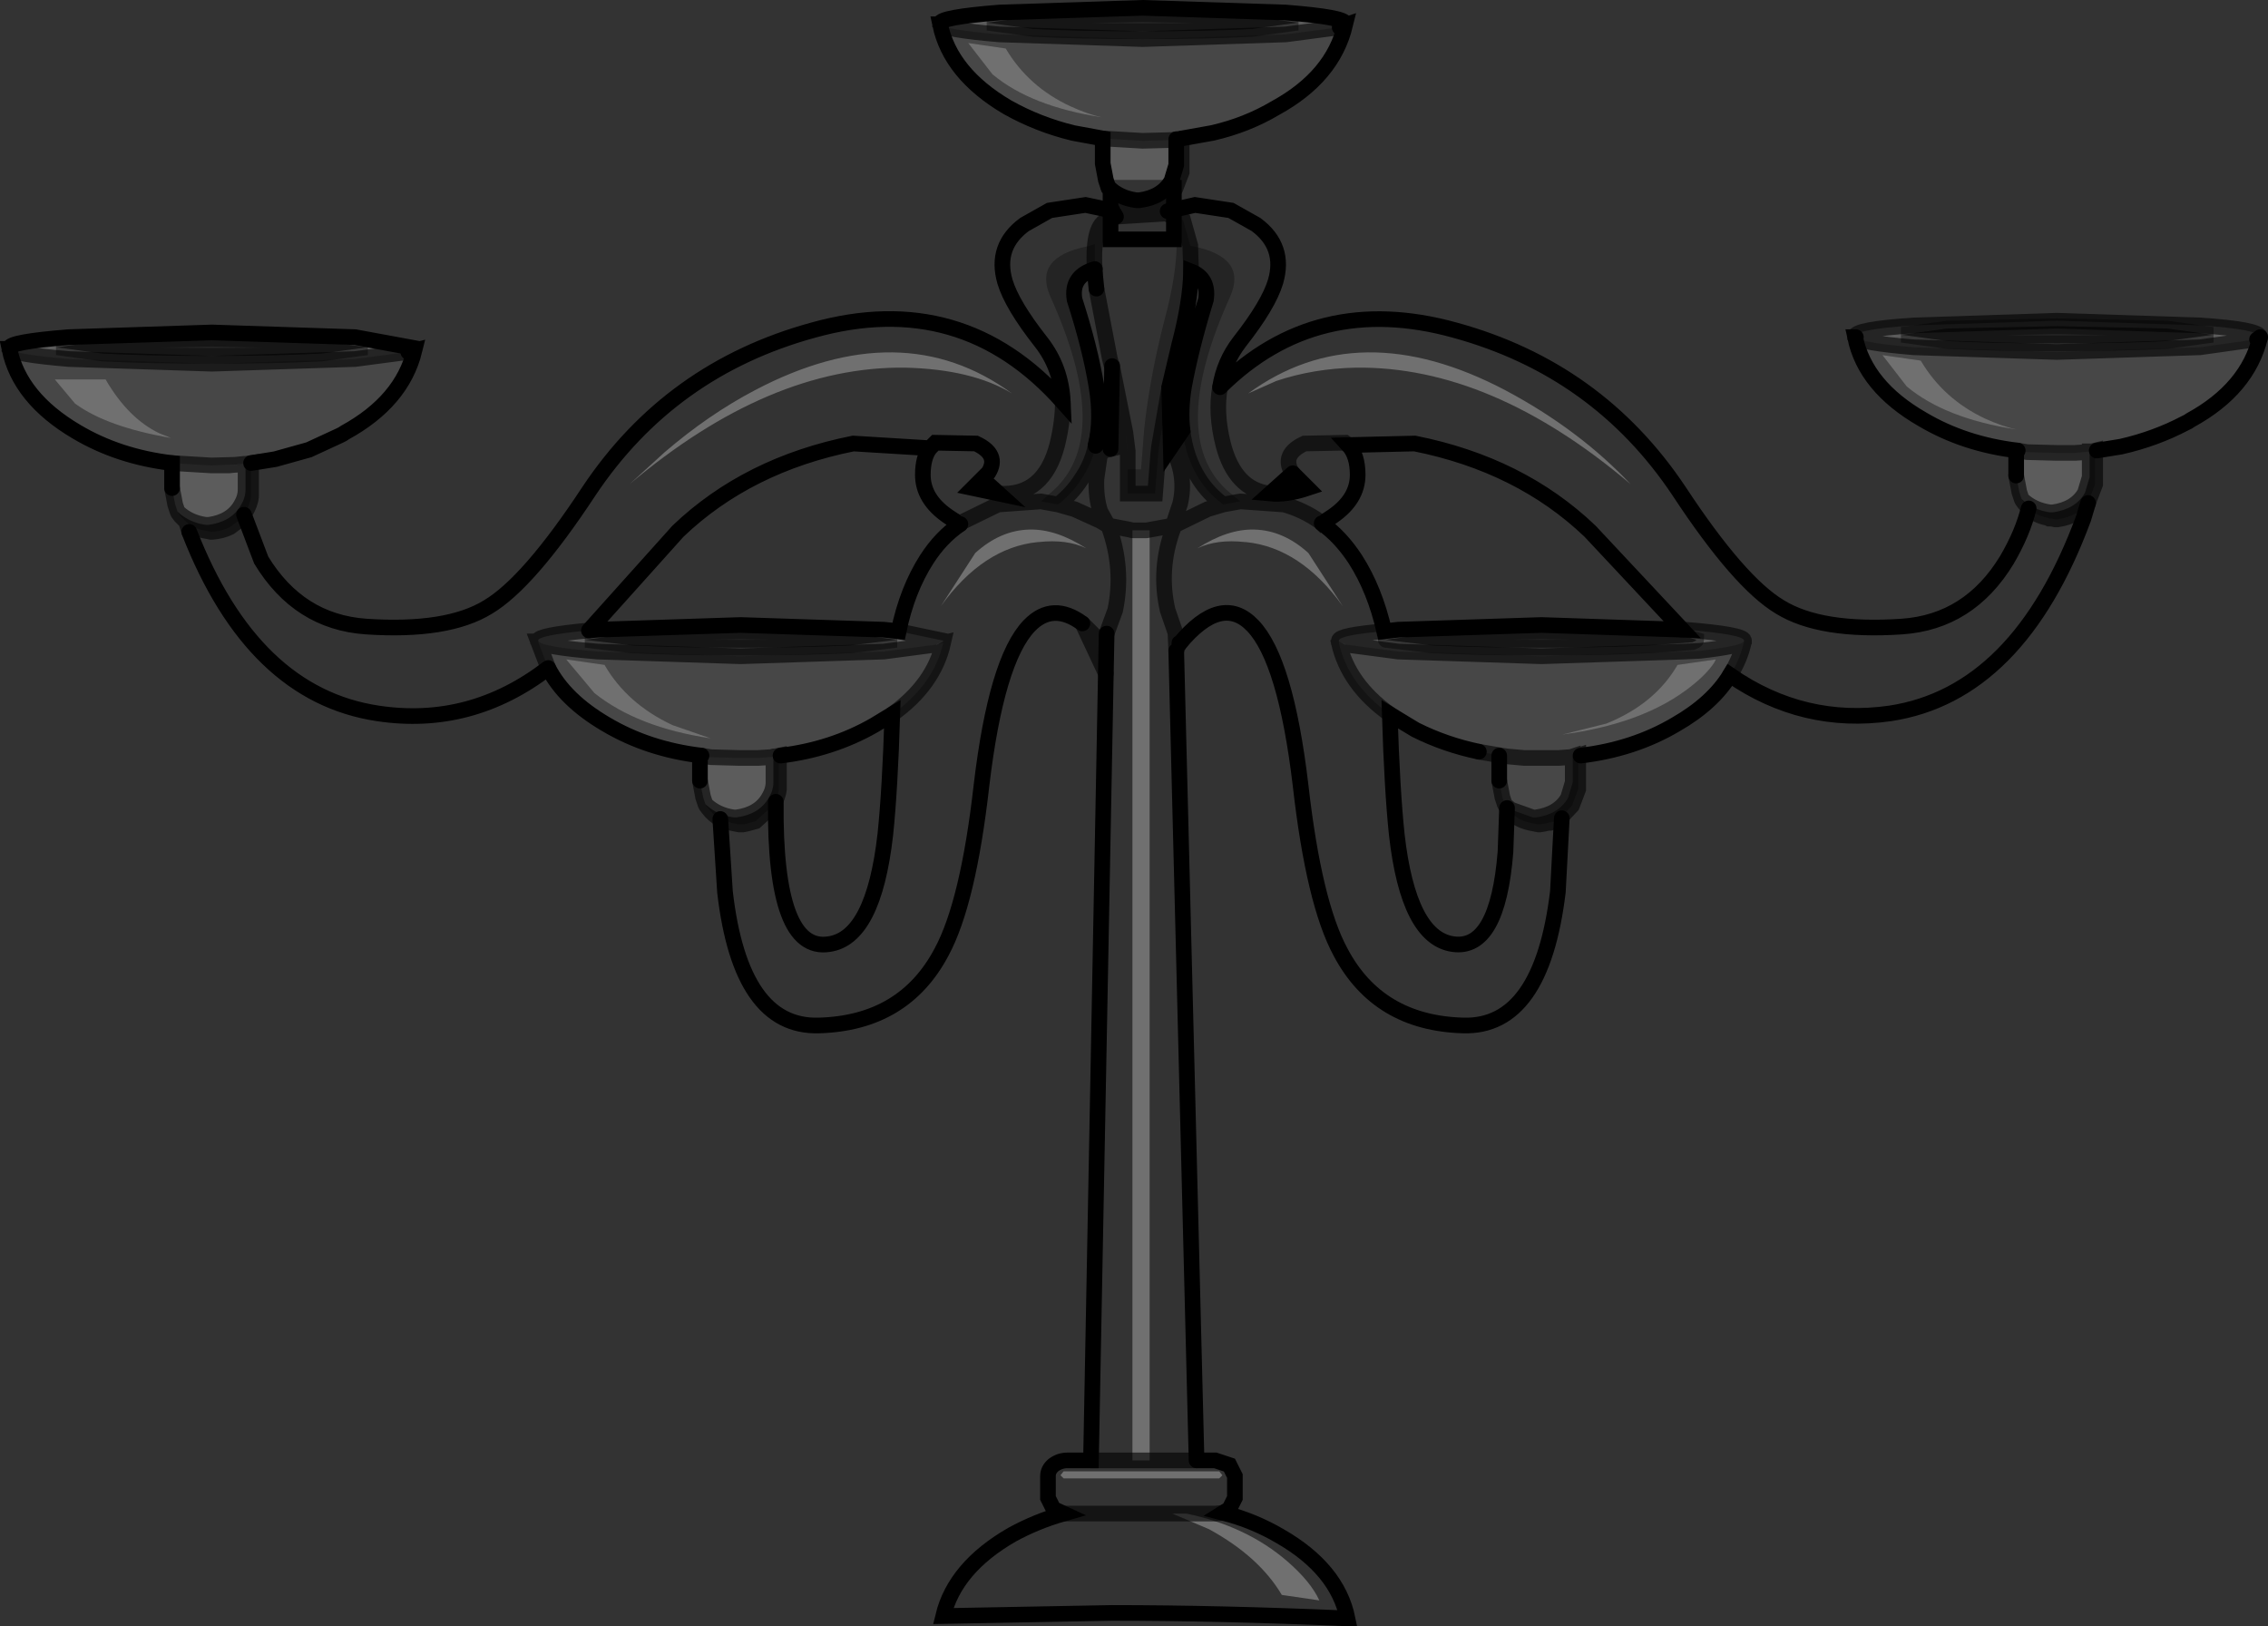 <?xml version="1.0" encoding="UTF-8" standalone="no"?>
<svg xmlns:xlink="http://www.w3.org/1999/xlink" height="103.95px" width="145.0px" xmlns="http://www.w3.org/2000/svg">
  <rect width="100%" height="100%" fill="#333333" stroke="none"/>
  <g transform="matrix(1.0, 0.0, 0.0, 1.0, 72.5, 52.0)">
    <path d="M2.55 -36.7 L-1.5 -36.7 -1.5 -40.0 2.55 -40.0 2.55 -36.7" fill="#ffffff" fill-opacity="0.0" fill-rule="evenodd" stroke="none"/>
    <path d="M2.55 -36.7 L-1.5 -36.7 -1.5 -40.0 2.55 -40.0 2.55 -36.7 Z" fill="none" stroke="#000000" stroke-linecap="round" stroke-linejoin="miter-clip" stroke-miterlimit="4.0" stroke-width="1.0"/>
    <path d="M-12.35 -50.45 L-12.4 -50.5 Q-12.4 -50.9 -8.6 -51.2 L0.55 -51.5 9.7 -51.2 Q13.5 -50.9 13.5 -50.5 L13.5 -50.45 13.35 -50.35 13.05 -50.25 13.1 -50.25 9.7 -49.8 0.55 -49.5 -8.6 -49.8 Q-12.15 -50.1 -12.35 -50.45 M-1.65 -40.05 L-1.8 -40.5 -2.0 -41.55 -2.0 -43.15 0.55 -43.0 2.45 -43.05 2.7 -43.1 2.7 -41.45 2.4 -40.45 Q1.8 -39.4 0.35 -39.2 L0.15 -39.2 Q-0.95 -39.35 -1.65 -40.05 M0.55 -50.0 Q4.65 -50.0 7.55 -50.15 L10.45 -50.55 7.55 -50.95 0.55 -51.1 -6.45 -50.95 -9.35 -50.55 -6.45 -50.15 Q-3.55 -50.0 0.55 -50.0 M16.0 -11.65 L16.9 -11.75 26.05 -12.05 35.05 -11.75 35.2 -11.75 Q39.0 -11.45 39.0 -11.05 L39.0 -11.0 Q38.8 -10.7 36.2 -10.4 L35.2 -10.35 26.05 -10.05 16.9 -10.35 13.5 -10.8 13.55 -10.8 13.2 -10.95 13.15 -10.95 13.1 -11.0 13.1 -11.05 Q13.1 -11.4 16.0 -11.65 M16.1 -11.1 L19.0 -10.75 Q22.0 -10.6 26.05 -10.6 30.05 -10.6 33.05 -10.75 L35.7 -10.95 Q35.95 -11.05 35.95 -11.1 L35.45 -11.25 33.05 -11.5 26.05 -11.65 19.0 -11.5 16.1 -11.1 M23.85 -0.45 L23.85 -0.65 23.9 -0.55 24.1 -0.25 23.85 -0.45 M66.05 -30.2 L68.95 -30.6 66.05 -31.0 59.0 -31.15 52.0 -31.0 49.1 -30.6 52.0 -30.2 Q54.9 -30.05 59.0 -30.05 63.1 -30.05 66.05 -30.2 M72.0 -30.45 L71.95 -30.4 71.8 -30.3 71.7 -30.3 68.15 -29.8 59.0 -29.5 49.85 -29.8 Q46.35 -30.1 46.15 -30.45 L46.1 -30.5 Q46.1 -30.95 49.85 -31.2 L59.0 -31.5 68.15 -31.2 Q71.95 -30.95 72.0 -30.45 M57.1 -23.1 L59.0 -23.05 60.15 -23.05 61.2 -23.15 61.1 -23.15 61.1 -21.5 60.8 -20.5 Q60.2 -19.45 58.75 -19.25 L58.55 -19.25 Q57.5 -19.4 56.8 -20.05 L56.75 -20.1 56.6 -20.55 56.4 -21.6 56.4 -23.2 57.1 -23.1 M60.95 -23.1 L60.85 -23.1 60.15 -23.05 60.95 -23.1 61.1 -23.15 60.95 -23.1 60.15 -23.05 60.85 -23.1 60.95 -23.1 M-58.95 -29.25 Q-54.85 -29.25 -51.95 -29.4 L-49.05 -29.8 -51.95 -30.2 -58.95 -30.35 -65.95 -30.2 -68.85 -29.8 -65.95 -29.4 Q-63.05 -29.25 -58.95 -29.25 M-46.4 -29.5 L-49.8 -29.05 -58.95 -28.75 -68.1 -29.05 Q-71.65 -29.35 -71.85 -29.7 L-71.9 -29.75 Q-71.9 -30.15 -68.1 -30.45 L-58.95 -30.75 -49.8 -30.45 -46.0 -29.75 -46.0 -29.7 Q-46.05 -29.6 -46.45 -29.5 L-46.4 -29.5 M-61.5 -22.4 L-59.0 -22.25 -58.95 -22.25 -57.05 -22.3 -56.9 -22.35 -56.8 -22.35 -56.8 -20.7 Q-56.8 -20.2 -57.1 -19.7 -57.7 -18.65 -59.15 -18.45 L-59.35 -18.45 Q-60.4 -18.6 -61.1 -19.25 L-61.15 -19.3 -61.3 -19.75 -61.5 -20.8 -61.5 -22.4 M-32.15 -11.5 L-35.05 -11.1 -32.15 -10.75 Q-29.15 -10.6 -25.15 -10.6 -21.1 -10.6 -18.1 -10.75 L-15.2 -11.1 -18.1 -11.5 -25.15 -11.65 -32.15 -11.5 M-34.85 -11.7 L-34.3 -11.75 -25.15 -12.05 -16.0 -11.75 -15.05 -11.65 -12.2 -11.05 -12.2 -11.0 -12.65 -10.8 -12.6 -10.8 -16.0 -10.35 -25.15 -10.05 -34.3 -10.35 Q-37.85 -10.65 -38.05 -11.0 L-38.1 -11.05 Q-38.1 -11.4 -34.85 -11.7 M-27.05 -3.6 L-25.2 -3.55 -25.15 -3.55 -24.8 -3.55 -24.05 -3.55 -23.3 -3.6 -23.2 -3.6 -23.05 -3.65 -23.05 -2.0 Q-23.05 -1.5 -23.35 -1.0 -23.95 0.05 -25.4 0.25 L-25.6 0.25 Q-26.65 0.1 -27.35 -0.55 L-27.4 -0.6 -27.55 -1.05 -27.75 -2.1 -27.75 -3.7 -27.05 -3.6" fill="#ffffff" fill-opacity="0.2" fill-rule="evenodd" stroke="none"/>
    <path d="M3.05 -43.15 L3.05 -41.0 2.65 -39.95 Q2.0 -38.9 0.55 -38.75 L0.5 -38.75 0.0 -38.85 Q-0.65 -39.0 -1.45 -39.8 L-1.6 -40.0 -1.45 -39.8 -1.55 -39.9 -1.6 -39.95 -1.6 -40.0 -1.65 -40.05 Q-0.95 -39.35 0.15 -39.2 L0.35 -39.2 Q1.8 -39.4 2.4 -40.45 L2.7 -41.45 2.7 -43.1 3.05 -43.15 M0.55 -50.0 Q-3.55 -50.0 -6.45 -50.15 L-9.35 -50.55 -6.45 -50.95 0.55 -51.1 7.55 -50.95 10.45 -50.55 7.55 -50.15 Q4.65 -50.0 0.55 -50.0 M3.15 -37.9 L3.6 -36.3 3.8 -36.25 Q7.25 -35.55 6.15 -33.05 2.15 -24.2 5.9 -20.7 L6.8 -19.95 5.7 -19.75 Q4.75 -20.45 4.15 -21.4 3.3 -22.75 3.1 -24.5 2.95 -25.8 3.2 -27.3 3.65 -29.75 4.6 -32.85 4.8 -34.2 3.65 -34.65 3.6 -32.65 2.9 -30.0 L2.25 -27.25 2.25 -27.2 1.6 -23.45 1.55 -23.0 1.35 -20.45 -0.4 -20.45 -0.4 -22.0 0.45 -22.0 0.65 -24.55 Q1.0 -27.85 1.95 -31.55 3.05 -35.6 2.6 -38.15 L3.15 -37.9 M3.6 -36.3 L3.6 -36.15 3.65 -34.65 3.6 -36.15 3.6 -36.3 M27.2 0.35 L27.15 0.4 27.1 0.45 26.9 0.5 26.7 0.55 26.6 0.6 27.1 0.45 26.25 0.65 25.95 0.7 25.85 0.7 25.35 0.6 Q24.4 0.4 23.9 -0.3 L23.85 -0.35 23.75 -0.5 23.7 -0.6 23.75 -0.55 23.85 -0.45 24.1 -0.25 25.5 0.25 25.7 0.25 Q27.15 0.05 27.75 -1.0 L28.05 -2.0 28.05 -3.65 28.25 -3.65 28.4 -3.7 28.4 -3.65 28.4 -1.55 28.0 -0.5 27.2 0.35 M16.1 -11.1 L19.0 -11.5 26.05 -11.65 33.05 -11.5 35.45 -11.25 35.95 -11.1 Q35.95 -11.05 35.7 -10.95 L33.05 -10.75 Q30.05 -10.6 26.05 -10.6 22.0 -10.6 19.0 -10.75 L16.1 -11.1 M61.45 -23.15 L61.45 -21.05 61.05 -20.0 61.0 -19.85 Q60.35 -19.0 59.05 -18.8 L58.9 -18.8 58.65 -18.85 58.5 -18.85 58.4 -18.9 Q57.65 -19.05 57.2 -19.5 L56.95 -19.8 56.8 -20.0 56.75 -20.1 56.8 -20.05 Q57.5 -19.4 58.55 -19.25 L58.75 -19.25 Q60.2 -19.45 60.8 -20.5 L61.1 -21.5 61.1 -23.15 61.2 -23.15 61.25 -23.15 61.45 -23.2 61.45 -23.15 M66.05 -30.2 Q63.1 -30.05 59.0 -30.05 54.9 -30.05 52.0 -30.2 L49.1 -30.6 52.0 -31.0 59.0 -31.15 66.05 -31.0 68.95 -30.6 66.05 -30.2 M-58.95 -29.25 Q-63.05 -29.25 -65.95 -29.4 L-68.85 -29.8 -65.95 -30.2 -58.95 -30.35 -51.95 -30.2 -49.05 -29.8 -51.95 -29.4 Q-54.85 -29.25 -58.95 -29.25 M-61.15 -19.3 L-61.1 -19.25 Q-60.4 -18.6 -59.35 -18.45 L-59.15 -18.45 Q-57.7 -18.65 -57.1 -19.7 -56.8 -20.2 -56.8 -20.7 L-56.8 -22.35 -56.45 -22.4 -56.45 -20.25 Q-56.5 -19.75 -56.85 -19.2 L-56.9 -19.1 -57.2 -18.75 -57.8 -18.3 Q-58.3 -18.05 -58.95 -18.0 L-59.0 -18.0 -59.5 -18.1 Q-60.2 -18.25 -60.6 -18.65 L-60.95 -19.0 -61.1 -19.2 -61.15 -19.3 M-2.5 -34.8 Q-4.05 -34.35 -3.8 -32.85 -2.8 -29.75 -2.4 -27.3 -2.05 -25.2 -2.45 -23.55 L-2.45 -23.5 Q-2.7 -22.35 -3.35 -21.4 -3.95 -20.45 -4.85 -19.75 L-5.95 -19.95 -5.1 -20.7 Q-1.35 -24.2 -5.35 -33.05 -6.45 -35.55 -3.0 -36.25 L-2.5 -36.4 -2.5 -34.8 M-32.15 -11.5 L-25.15 -11.65 -18.1 -11.5 -15.2 -11.1 -18.1 -10.75 Q-21.1 -10.6 -25.15 -10.6 -29.15 -10.6 -32.15 -10.75 L-35.05 -11.1 -32.15 -11.5 M-23.05 -3.65 L-22.95 -3.65 -22.7 -3.7 -22.7 -3.65 -22.7 -1.55 Q-22.75 -1.05 -23.1 -0.5 L-24.2 0.5 -24.75 0.65 -25.0 0.7 -25.1 0.7 -25.25 0.7 -25.75 0.6 -26.45 0.35 Q-26.9 0.1 -27.2 -0.3 L-27.35 -0.5 -27.4 -0.6 -27.35 -0.55 Q-26.65 0.1 -25.6 0.25 L-25.4 0.25 Q-23.95 0.05 -23.35 -1.0 -23.05 -1.5 -23.05 -2.0 L-23.05 -3.65" fill="#000000" fill-opacity="0.298" fill-rule="evenodd" stroke="none"/>
    <path d="M13.35 -50.35 L13.5 -50.4 Q12.7 -47.1 9.05 -45.1 7.2 -44.0 5.0 -43.5 L3.05 -43.15 2.7 -43.1 2.45 -43.05 0.55 -43.0 -2.0 -43.15 -3.9 -43.5 Q-6.15 -44.05 -8.1 -45.15 -11.75 -47.3 -12.4 -50.45 L-12.35 -50.45 Q-12.15 -50.1 -8.6 -49.8 L0.55 -49.5 9.7 -49.8 13.1 -50.25 13.15 -50.25 13.35 -50.35 M16.35 -6.35 Q13.7 -8.25 13.1 -10.9 L13.15 -10.95 13.2 -10.95 13.5 -10.8 16.9 -10.35 26.05 -10.05 35.2 -10.35 36.2 -10.4 Q38.8 -10.7 39.0 -11.0 38.75 -9.85 38.1 -8.85 37.0 -7.05 34.65 -5.7 31.95 -4.1 28.55 -3.7 L28.4 -3.65 28.4 -3.7 28.25 -3.65 28.05 -3.65 28.05 -2.0 27.75 -1.0 Q27.15 0.05 25.7 0.25 L25.5 0.25 24.1 -0.25 23.9 -0.55 23.85 -0.65 23.85 -0.45 23.75 -0.55 23.7 -0.6 23.55 -1.05 23.35 -2.1 23.35 -3.7 23.85 -3.65 23.5 -3.7 22.05 -3.95 Q19.9 -4.4 18.0 -5.35 L17.5 -5.65 16.35 -6.35 M24.95 -3.55 L23.85 -3.65 24.95 -3.55 25.9 -3.55 26.5 -3.55 27.15 -3.55 27.9 -3.6 27.8 -3.6 27.15 -3.55 27.8 -3.6 27.9 -3.6 27.15 -3.55 26.5 -3.55 25.9 -3.55 24.95 -3.55 M27.9 -3.6 L28.05 -3.65 27.9 -3.6 M30.2 -5.75 L27.4 -5.05 Q32.3 -5.7 35.25 -7.85 36.55 -8.8 37.1 -9.65 L37.2 -9.85 34.75 -9.5 Q33.3 -7.0 30.2 -5.75 M72.0 -30.45 Q71.2 -27.15 67.55 -25.15 L67.4 -25.05 67.2 -24.95 Q65.3 -23.95 63.1 -23.45 L61.55 -23.2 61.2 -23.15 60.15 -23.05 59.0 -23.05 57.1 -23.1 56.5 -23.2 Q53.1 -23.6 50.4 -25.2 46.75 -27.3 46.1 -30.45 L46.15 -30.45 Q46.35 -30.1 49.85 -29.8 L59.0 -29.5 68.15 -29.8 71.7 -30.3 71.8 -30.3 71.95 -30.4 72.0 -30.45 M49.4 -27.3 Q51.85 -25.25 56.4 -24.55 55.5 -24.75 54.4 -25.25 51.75 -26.5 50.3 -28.95 L47.85 -29.3 49.4 -27.3 M-71.85 -29.7 Q-71.65 -29.35 -68.1 -29.05 L-58.95 -28.75 -49.8 -29.05 -46.4 -29.5 -46.0 -29.6 Q-46.8 -26.35 -50.45 -24.35 L-50.6 -24.25 -50.8 -24.15 -52.75 -23.25 -54.9 -22.65 -56.45 -22.4 -56.8 -22.35 -57.85 -22.25 -58.95 -22.25 -59.0 -22.25 -61.5 -22.4 Q-64.9 -22.8 -67.6 -24.4 -71.25 -26.55 -71.9 -29.7 L-71.85 -29.7 M-67.7 -26.2 Q-65.65 -24.7 -61.55 -24.0 L-62.3 -24.3 Q-64.3 -25.25 -65.75 -27.75 L-69.0 -27.75 -67.7 -26.2 M-4.05 -45.2 Q-6.75 -46.45 -8.2 -48.9 L-10.6 -49.25 -9.05 -47.25 Q-6.6 -45.2 -2.05 -44.5 -2.95 -44.7 -4.05 -45.2 M-38.05 -11.0 Q-37.85 -10.65 -34.3 -10.35 L-25.15 -10.05 -16.0 -10.35 -12.6 -10.8 -12.2 -10.9 Q-12.8 -8.25 -15.45 -6.35 L-16.6 -5.65 Q-19.3 -4.1 -22.6 -3.7 L-22.7 -3.65 -22.7 -3.7 -22.95 -3.65 -23.05 -3.65 -23.2 -3.6 -24.05 -3.55 -24.8 -3.55 -25.15 -3.55 -25.2 -3.55 -27.05 -3.6 -27.65 -3.7 Q-31.05 -4.1 -33.75 -5.7 -36.4 -7.25 -37.45 -9.3 L-38.1 -11.0 -38.05 -11.0 M-36.3 -9.85 L-34.5 -7.7 Q-31.75 -5.5 -27.05 -4.8 L-29.5 -5.65 Q-32.4 -7.0 -33.85 -9.5 L-36.3 -9.85" fill="#ffffff" fill-opacity="0.098" fill-rule="evenodd" stroke="none"/>
    <path d="M11.9 -18.65 L12.25 -18.7 12.0 -18.55 12.25 -18.7 12.35 -18.75 12.0 -18.55 11.9 -18.65 M-11.1 -18.5 L-11.55 -18.75 -11.45 -18.7 -10.95 -18.65 -11.1 -18.55 -11.1 -18.5 M-11.1 -18.55 L-11.45 -18.7 -11.1 -18.55" fill="#939598" fill-rule="evenodd" stroke="none"/>
    <path d="M2.05 -38.35 L2.15 -38.5 3.9 -38.9 6.2 -38.55 7.8 -37.65 Q9.7 -36.25 9.05 -34.0 8.6 -32.5 6.75 -30.15 5.75 -28.85 5.5 -27.25 5.2 -25.6 5.7 -23.6 6.45 -20.7 8.7 -20.45 6.45 -20.7 5.7 -23.6 5.2 -25.6 5.5 -27.25 11.65 -33.35 20.5 -30.9 29.65 -28.4 34.85 -20.6 38.7 -14.75 41.3 -13.2 43.9 -11.6 49.1 -11.95 53.4 -12.25 55.8 -16.2 56.8 -17.9 57.2 -19.5 57.65 -19.05 58.4 -18.9 L58.5 -18.85 58.65 -18.85 58.9 -18.8 59.05 -18.8 59.5 -18.85 60.7 -18.85 Q56.55 -7.65 48.35 -6.4 42.8 -5.6 38.1 -8.85 38.75 -9.85 39.0 -11.0 L39.0 -11.05 Q39.0 -11.45 35.2 -11.75 L35.05 -11.75 29.15 -18.05 Q24.7 -22.3 17.95 -23.65 L13.7 -23.55 Q14.3 -22.9 14.3 -21.65 14.3 -20.1 12.7 -19.0 L12.25 -18.7 11.9 -18.65 Q10.85 -19.4 9.6 -19.75 L6.8 -19.95 9.6 -19.75 Q10.85 -19.4 11.9 -18.65 L12.0 -18.55 Q13.2 -17.7 14.15 -16.25 15.4 -14.3 16.0 -11.65 13.1 -11.4 13.1 -11.05 L13.1 -11.0 13.15 -10.95 13.1 -10.9 Q13.7 -8.25 16.35 -6.35 16.5 -1.5 16.8 1.35 17.55 7.95 20.4 8.35 23.25 8.75 23.75 2.45 L23.85 -0.35 23.9 -0.3 Q24.4 0.4 25.35 0.6 L25.85 0.7 25.95 0.7 26.3 0.7 26.25 0.65 27.1 0.45 26.6 0.6 26.7 0.55 26.9 0.5 27.1 0.45 27.15 0.4 27.2 0.35 27.35 0.3 27.1 5.0 Q26.05 13.7 21.05 13.55 15.6 13.4 13.2 8.85 11.5 5.7 10.65 -1.8 9.7 -9.8 7.6 -12.0 5.6 -14.1 2.9 -10.85 L2.9 -10.9 2.7 -10.4 4.0 41.35 1.0 41.35 4.0 41.35 5.2 41.35 6.1 41.65 6.45 42.35 6.45 43.75 6.1 44.45 5.7 44.7 Q7.65 45.2 9.35 46.2 13.0 48.3 13.65 51.45 5.45 51.1 -1.4 51.1 L-12.2 51.3 Q-11.45 48.2 -7.8 46.1 -6.25 45.25 -4.5 44.75 L-5.15 44.45 -5.5 43.75 -5.5 42.35 Q-5.5 41.95 -5.15 41.65 -4.75 41.35 -4.25 41.35 L-2.75 41.35 -1.8 -8.95 -1.75 -11.5 -2.0 -10.85 -2.15 -11.0 -3.3 -12.15 -2.15 -11.0 -1.8 -8.95 -3.3 -12.15 Q-5.2 -13.55 -6.7 -12.0 -8.8 -9.8 -9.75 -1.8 -10.6 5.7 -12.3 8.85 -14.7 13.4 -20.15 13.55 -25.15 13.7 -26.15 5.0 L-26.45 0.35 -25.75 0.6 -25.25 0.7 -25.1 0.7 -25.0 0.7 -24.75 0.65 -24.2 0.5 Q-23.45 0.15 -23.0 -0.55 L-22.9 -0.75 Q-23.0 8.9 -19.5 8.35 -16.65 7.95 -15.9 1.35 -15.6 -1.5 -15.45 -6.35 -12.8 -8.25 -12.2 -10.9 L-12.6 -10.8 -12.2 -11.0 -12.2 -11.05 -15.05 -11.65 Q-14.5 -14.3 -13.25 -16.25 -12.35 -17.65 -11.1 -18.5 L-11.1 -18.55 -10.95 -18.65 -8.7 -19.75 -5.95 -19.95 -4.85 -19.75 Q-3.95 -20.45 -3.35 -21.4 -2.7 -22.35 -2.45 -23.5 L-2.15 -23.1 -2.05 -23.1 -1.75 -23.25 -1.5 -23.3 -1.4 -28.6 -1.35 -28.35 -0.55 -24.35 -1.35 -28.35 -1.4 -28.6 -1.4 -28.65 -1.6 -29.35 -2.4 -33.55 -2.5 -34.55 -2.5 -34.8 -2.5 -36.4 -3.0 -36.25 Q-6.45 -35.55 -5.35 -33.05 -1.35 -24.2 -5.1 -20.7 L-5.95 -19.95 -8.7 -19.75 -10.95 -18.65 -11.45 -18.7 -11.9 -19.0 Q-13.5 -20.1 -13.5 -21.65 -13.5 -22.75 -13.05 -23.35 L-17.95 -23.65 Q-24.7 -22.3 -29.15 -18.05 L-34.85 -11.7 Q-38.1 -11.4 -38.1 -11.05 L-38.05 -11.0 -38.1 -11.0 -37.45 -9.3 Q-42.4 -5.5 -48.35 -6.4 -56.35 -7.6 -60.4 -18.0 L-59.95 -18.0 -59.95 -17.6 -58.55 -17.6 -58.55 -18.05 -57.8 -18.3 -57.2 -18.75 -56.9 -19.1 -55.8 -16.2 Q-53.4 -12.25 -49.1 -11.95 -43.9 -11.6 -41.3 -13.2 -38.7 -14.75 -34.85 -20.6 -29.65 -28.4 -20.5 -30.9 -11.0 -33.55 -4.55 -26.3 -4.65 -28.5 -5.95 -30.15 -7.8 -32.5 -8.25 -34.0 -8.9 -36.25 -7.0 -37.65 L-5.4 -38.55 -3.1 -38.9 -1.45 -38.55 -1.35 -38.5 -1.15 -38.15 2.05 -38.35 2.15 -38.3 3.15 -37.9 2.15 -38.3 2.05 -38.35 M3.6 -36.3 L3.15 -37.9 2.6 -38.15 Q3.05 -35.6 1.95 -31.55 1.0 -27.85 0.65 -24.55 L0.45 -22.0 -0.4 -22.0 -0.4 -20.45 1.35 -20.45 1.55 -23.0 1.6 -23.45 2.25 -27.2 2.35 -23.4 3.1 -24.5 Q3.3 -22.75 4.15 -21.4 4.75 -20.45 5.7 -19.75 L6.8 -19.95 5.9 -20.7 Q2.15 -24.2 6.15 -33.05 7.25 -35.55 3.8 -36.25 L3.6 -36.3 M10.15 -21.75 L10.1 -21.8 Q9.4 -22.95 10.9 -23.65 L13.5 -23.7 13.7 -23.55 13.5 -23.7 10.9 -23.65 Q9.4 -22.95 10.1 -21.8 L10.15 -21.75 8.7 -20.45 Q9.75 -20.35 11.1 -20.8 L10.15 -21.75 M9.1 -27.65 Q11.5 -28.45 14.2 -28.5 22.85 -28.6 31.75 -21.05 28.45 -24.55 23.75 -27.05 14.35 -32.0 7.3 -26.85 L9.1 -27.65 M11.15 -16.65 Q9.55 -18.1 7.7 -18.15 6.0 -18.2 4.05 -16.95 5.3 -17.55 7.1 -17.35 L7.15 -17.35 Q10.65 -17.0 13.35 -13.25 L11.15 -16.65 M1.6 -23.45 L2.55 -23.15 Q3.35 -21.5 2.95 -19.8 L2.5 -18.45 2.45 -18.4 0.8 -18.1 2.45 -18.4 2.5 -18.45 2.95 -19.8 Q3.35 -21.5 2.55 -23.15 L1.6 -23.45 M1.0 41.35 L1.0 -18.1 0.8 -18.1 -0.05 -18.1 -0.1 -18.1 -0.1 41.35 1.0 41.35 M5.7 -19.75 L4.7 -19.45 2.55 -18.4 2.5 -18.2 Q1.55 -15.6 2.15 -13.0 L2.65 -11.55 2.7 -10.4 2.65 -11.55 2.15 -13.0 Q1.55 -15.6 2.5 -18.2 L2.5 -18.45 2.5 -18.2 2.55 -18.4 4.7 -19.45 5.7 -19.75 M2.9 -10.9 L2.65 -11.55 2.9 -10.9 M-1.15 -38.15 L-1.35 -38.1 -1.8 -37.9 Q-2.7 -37.45 -2.5 -34.55 -2.7 -37.45 -1.8 -37.9 L-1.35 -38.1 -1.15 -38.15 M-0.4 -23.15 L-0.55 -24.35 -0.45 -23.55 -1.5 -23.3 -0.45 -23.55 -0.4 -23.15 -0.4 -22.0 -0.4 -23.15 M-14.65 -28.5 Q-10.35 -28.4 -7.8 -26.85 -14.85 -32.0 -24.25 -27.05 -27.2 -25.5 -30.0 -23.1 L-32.25 -21.05 Q-23.3 -28.6 -14.65 -28.5 M-1.6 -18.3 Q-0.65 -15.65 -1.2 -13.0 L-1.75 -11.5 -1.2 -13.0 Q-0.65 -15.65 -1.6 -18.3 L-1.6 -18.4 -0.3 -18.15 -0.1 -18.1 -0.3 -18.15 -1.6 -18.4 -1.65 -18.4 -1.6 -18.3 M-2.15 -18.7 L-1.65 -18.4 -2.15 -19.3 -2.15 -18.7 -3.8 -19.45 -4.85 -19.75 -3.8 -19.45 -2.15 -18.7 M-2.15 -19.3 Q-2.45 -20.2 -2.4 -21.4 L-2.15 -23.1 -2.4 -21.4 Q-2.45 -20.2 -2.15 -19.3 M-13.05 -23.35 L-12.7 -23.7 -10.1 -23.65 Q-8.6 -22.95 -9.3 -21.8 L-9.7 -21.4 -9.3 -21.8 Q-8.6 -22.95 -10.1 -23.65 L-12.7 -23.7 -13.05 -23.35 M-9.7 -21.4 L-10.3 -20.8 -8.65 -20.45 -9.7 -21.4 M-6.15 -17.35 L-6.1 -17.35 Q-4.3 -17.55 -3.05 -16.95 -5.0 -18.2 -6.7 -18.15 -8.55 -18.1 -10.15 -16.65 L-12.35 -13.25 Q-9.65 -17.0 -6.15 -17.35 M-8.65 -20.45 Q-5.75 -20.25 -4.9 -23.6 -4.55 -25.05 -4.55 -26.3 -4.55 -25.05 -4.9 -23.6 -5.75 -20.25 -8.65 -20.45 M-0.1 41.35 L-2.75 41.35 -0.1 41.35 M-4.5 42.05 L-4.7 42.3 -4.5 42.5 5.45 42.5 5.65 42.3 5.45 42.05 -4.5 42.05 M-4.5 44.75 L-4.25 44.75 2.45 44.75 -4.25 44.75 -4.5 44.75 M3.35 44.75 L2.45 44.75 4.8 45.75 Q8.0 47.5 9.45 49.95 L11.85 50.3 Q11.3 49.1 9.8 47.8 7.2 45.55 3.35 44.75 L5.2 44.75 5.7 44.7 5.2 44.75 3.35 44.75" fill="#ffffff" fill-opacity="0.0" fill-rule="evenodd" stroke="none"/>
    <path d="M9.1 -27.65 L7.3 -26.85 Q14.35 -32.0 23.75 -27.05 28.45 -24.55 31.75 -21.05 22.85 -28.6 14.2 -28.5 11.5 -28.45 9.1 -27.65 M11.15 -16.65 L13.35 -13.25 Q10.65 -17.0 7.15 -17.35 L7.1 -17.35 Q5.3 -17.55 4.05 -16.95 6.0 -18.2 7.7 -18.15 9.55 -18.1 11.15 -16.65 M0.8 -18.1 L1.0 -18.1 1.0 41.35 -0.1 41.35 -0.1 -18.1 -0.05 -18.1 0.8 -18.1 M30.2 -5.75 Q33.3 -7.0 34.75 -9.5 L37.2 -9.85 37.1 -9.65 Q36.55 -8.8 35.25 -7.85 32.3 -5.7 27.4 -5.05 L30.2 -5.75 M49.4 -27.3 L47.85 -29.3 50.3 -28.95 Q51.75 -26.5 54.4 -25.25 55.5 -24.75 56.4 -24.55 51.85 -25.25 49.4 -27.3 M-67.7 -26.2 L-69.0 -27.75 -65.75 -27.75 Q-64.3 -25.25 -62.3 -24.3 L-61.55 -24.0 Q-65.65 -24.7 -67.7 -26.2 M-4.05 -45.2 Q-2.95 -44.7 -2.05 -44.5 -6.6 -45.2 -9.05 -47.25 L-10.6 -49.25 -8.2 -48.9 Q-6.75 -46.45 -4.05 -45.2 M-14.65 -28.5 Q-23.3 -28.6 -32.25 -21.05 L-30.0 -23.1 Q-27.2 -25.5 -24.25 -27.05 -14.85 -32.0 -7.8 -26.85 -10.35 -28.4 -14.65 -28.5 M-36.3 -9.85 L-33.85 -9.5 Q-32.4 -7.0 -29.5 -5.65 L-27.05 -4.8 Q-31.75 -5.5 -34.5 -7.7 L-36.3 -9.85 M-6.15 -17.35 Q-9.65 -17.0 -12.35 -13.25 L-10.15 -16.65 Q-8.55 -18.1 -6.7 -18.15 -5.0 -18.2 -3.05 -16.95 -4.3 -17.55 -6.1 -17.35 L-6.15 -17.35 M-4.5 42.05 L5.45 42.05 5.65 42.3 5.45 42.5 -4.5 42.5 -4.7 42.3 -4.5 42.05 M2.45 44.75 L3.35 44.75 Q7.2 45.55 9.8 47.8 11.3 49.1 11.85 50.3 L9.45 49.95 Q8.0 47.5 4.8 45.75 L2.45 44.75" fill="#ffffff" fill-opacity="0.298" fill-rule="evenodd" stroke="none"/>
    <path d="M13.55 -10.8 L13.5 -10.8 13.2 -10.95 13.55 -10.8 M-56.45 -22.4 L-54.9 -22.65 -56.45 -22.4 M-0.55 -24.35 L-0.4 -23.15 -0.45 -23.55 -0.55 -24.35 M-12.6 -10.8 L-12.65 -10.8 -12.2 -11.0 -12.6 -10.8" fill="#b2b3b6" fill-rule="evenodd" stroke="none"/>
    <path d="M23.85 -3.65 L24.95 -3.55 23.85 -3.65 M-57.85 -22.25 L-56.8 -22.35 -56.9 -22.35 -57.85 -22.25" fill="#e9e9ea" fill-rule="evenodd" stroke="none"/>
    <path d="M-1.45 -39.8 L-1.3 -39.6 -1.55 -39.9 -1.45 -39.8 M23.5 -3.7 L23.85 -3.65 23.5 -3.7 M61.55 -23.2 L61.45 -23.15 61.45 -23.2 61.25 -23.15 61.2 -23.15 61.55 -23.2 M-56.8 -22.35 L-56.45 -22.4 -56.8 -22.35" fill="#808284" fill-rule="evenodd" stroke="none"/>
    <path d="M0.55 -50.0 Q-3.55 -50.0 -6.45 -50.15 L-9.35 -50.55 -6.45 -50.95 0.55 -51.1 7.55 -50.95 10.45 -50.55 7.55 -50.15 Q4.65 -50.0 0.55 -50.0 M16.1 -11.1 L19.0 -10.75 Q22.0 -10.6 26.05 -10.6 30.05 -10.6 33.05 -10.75 L35.7 -10.95 Q35.95 -11.05 35.95 -11.1 L35.45 -11.25 33.05 -11.5 26.05 -11.65 19.0 -11.5 16.1 -11.1 M66.05 -30.2 Q63.1 -30.05 59.0 -30.05 54.9 -30.05 52.0 -30.2 L49.1 -30.6 52.0 -31.0 59.0 -31.15 66.05 -31.0 68.95 -30.6 66.05 -30.2 M-58.95 -29.25 Q-63.05 -29.25 -65.95 -29.4 L-68.85 -29.8 -65.95 -30.2 -58.95 -30.35 -51.95 -30.2 -49.05 -29.8 -51.95 -29.4 Q-54.85 -29.25 -58.95 -29.25 M-32.15 -11.5 L-25.15 -11.65 -18.1 -11.5 -15.2 -11.1 -18.1 -10.75 Q-21.1 -10.6 -25.15 -10.6 -29.15 -10.6 -32.15 -10.75 L-35.05 -11.1 -32.15 -11.5" fill="none" stroke="#000000" stroke-linecap="round" stroke-linejoin="miter-clip" stroke-miterlimit="4.0" stroke-opacity="0.4" stroke-width="1.0"/>
    <path d="M-12.35 -50.45 L-12.4 -50.5 Q-12.4 -50.9 -8.6 -51.2 L0.55 -51.5 9.7 -51.2 Q13.5 -50.9 13.5 -50.5 L13.5 -50.45 M13.35 -50.35 L13.5 -50.4 Q12.7 -47.1 9.05 -45.1 7.2 -44.0 5.0 -43.5 L3.05 -43.15 M-1.65 -40.05 L-1.8 -40.5 -2.0 -41.55 -2.0 -43.15 -3.9 -43.5 Q-6.15 -44.05 -8.1 -45.15 -11.75 -47.3 -12.4 -50.45 L-12.35 -50.45 M13.35 -50.35 L13.15 -50.25 M2.7 -43.1 L2.7 -41.45 2.4 -40.45 Q1.8 -39.4 0.35 -39.2 L0.15 -39.2 Q-0.95 -39.35 -1.65 -40.05 M12.25 -18.7 L12.7 -19.0 Q14.3 -20.1 14.3 -21.65 14.3 -22.9 13.7 -23.55 L17.95 -23.65 Q24.7 -22.3 29.15 -18.05 L35.05 -11.75 26.05 -12.05 16.9 -11.75 16.0 -11.65 Q15.4 -14.3 14.15 -16.25 13.2 -17.7 12.0 -18.55 M10.15 -21.75 L11.1 -20.8 Q9.75 -20.35 8.7 -20.45 L10.15 -21.75 M5.5 -27.25 Q5.75 -28.85 6.75 -30.15 8.6 -32.5 9.05 -34.0 9.7 -36.25 7.8 -37.65 L6.2 -38.55 3.9 -38.9 2.15 -38.5 M2.25 -27.2 L2.25 -27.25 2.9 -30.0 Q3.6 -32.65 3.65 -34.65 4.8 -34.2 4.6 -32.85 3.65 -29.75 3.2 -27.3 2.95 -25.8 3.1 -24.5 L2.35 -23.4 2.25 -27.2 M4.0 41.35 L2.7 -10.4 M2.9 -10.9 L2.9 -10.85 Q5.6 -14.1 7.6 -12.0 9.7 -9.8 10.65 -1.8 11.5 5.7 13.2 8.85 15.6 13.4 21.05 13.55 26.05 13.7 27.1 5.0 L27.35 0.3 M23.85 -0.35 L23.75 2.45 Q23.25 8.75 20.4 8.35 17.55 7.95 16.8 1.35 16.5 -1.5 16.35 -6.35 L17.5 -5.65 18.0 -5.35 Q19.9 -4.4 22.05 -3.95 M23.35 -2.1 L23.35 -3.7 M28.55 -3.7 Q31.95 -4.1 34.65 -5.7 37.0 -7.05 38.1 -8.85 42.8 -5.6 48.35 -6.4 56.55 -7.65 60.7 -18.85 L61.0 -19.85 M57.2 -19.5 Q56.8 -17.9 55.8 -16.2 53.4 -12.25 49.1 -11.95 43.9 -11.6 41.3 -13.2 38.7 -14.75 34.85 -20.6 29.65 -28.4 20.5 -30.9 11.65 -33.35 5.5 -27.25 M72.0 -30.45 Q71.2 -27.15 67.55 -25.15 L67.4 -25.05 67.2 -24.95 Q65.3 -23.95 63.1 -23.45 L61.55 -23.2 M71.8 -30.3 L71.95 -30.4 72.0 -30.45 M56.5 -23.2 Q53.1 -23.6 50.4 -25.2 46.75 -27.3 46.1 -30.45 L46.15 -30.45 M56.4 -21.6 L56.4 -23.2 M-71.85 -29.7 L-71.9 -29.7 Q-71.25 -26.55 -67.6 -24.4 -64.9 -22.8 -61.5 -22.4 L-61.5 -20.8 M-54.9 -22.65 L-52.75 -23.25 -50.8 -24.15 -50.6 -24.25 -50.45 -24.35 Q-46.8 -26.35 -46.0 -29.6 L-46.4 -29.5 M-71.85 -29.7 L-71.9 -29.75 Q-71.9 -30.15 -68.1 -30.45 L-58.95 -30.75 -49.8 -30.45 -46.0 -29.75 -46.0 -29.7 M-56.9 -19.1 L-55.8 -16.2 Q-53.4 -12.25 -49.1 -11.95 -43.9 -11.6 -41.3 -13.2 -38.7 -14.75 -34.85 -20.6 -29.65 -28.4 -20.5 -30.9 -11.0 -33.55 -4.55 -26.3 -4.65 -28.5 -5.95 -30.15 -7.8 -32.5 -8.25 -34.0 -8.9 -36.25 -7.0 -37.65 L-5.4 -38.55 -3.1 -38.9 -1.45 -38.55 -1.35 -38.5 -1.15 -38.15 M-54.9 -22.65 L-56.45 -22.4 M-37.45 -9.3 Q-42.4 -5.5 -48.35 -6.4 -56.35 -7.6 -60.4 -18.0 M-2.45 -23.5 L-2.45 -23.55 Q-2.05 -25.2 -2.4 -27.3 -2.8 -29.75 -3.8 -32.85 -4.05 -34.35 -2.5 -34.8 M-1.5 -23.3 L-1.4 -28.6 M-2.4 -33.55 L-2.5 -34.55 M-34.85 -11.7 L-34.3 -11.75 -25.15 -12.05 -16.0 -11.75 -15.05 -11.65 Q-14.5 -14.3 -13.25 -16.25 -12.35 -17.65 -11.1 -18.5 M-11.45 -18.7 L-11.9 -19.0 Q-13.5 -20.1 -13.5 -21.65 -13.5 -22.75 -13.05 -23.35 L-17.95 -23.65 Q-24.7 -22.3 -29.15 -18.05 L-34.85 -11.7 M-37.45 -9.3 Q-36.4 -7.25 -33.75 -5.7 -31.05 -4.1 -27.65 -3.7 M-22.6 -3.7 Q-19.3 -4.1 -16.6 -5.65 L-15.45 -6.35 Q-15.6 -1.5 -15.9 1.35 -16.65 7.95 -19.5 8.35 -23.0 8.9 -22.9 -0.75 M-27.75 -2.1 L-27.75 -3.7 M-26.45 0.35 L-26.15 5.0 Q-25.15 13.7 -20.15 13.55 -14.7 13.4 -12.3 8.85 -10.6 5.7 -9.75 -1.8 -8.8 -9.8 -6.7 -12.0 -5.2 -13.55 -3.3 -12.15 M-9.7 -21.4 L-9.3 -21.8 Q-8.6 -22.95 -10.1 -23.65 L-12.7 -23.7 -13.05 -23.35 M-9.7 -21.4 L-10.3 -20.8 -8.65 -20.45 -9.7 -21.4 M-1.8 -8.95 L-1.75 -11.5 M4.0 41.35 L5.2 41.35 6.1 41.65 6.45 42.35 6.45 43.75 6.1 44.45 5.7 44.7 Q7.65 45.2 9.35 46.2 13.0 48.3 13.65 51.45 5.45 51.1 -1.4 51.1 L-12.2 51.3 Q-11.45 48.2 -7.8 46.1 -6.25 45.25 -4.5 44.75 L-5.15 44.45 -5.5 43.75 -5.5 42.35 Q-5.5 41.95 -5.15 41.65 -4.75 41.35 -4.25 41.35 L-2.75 41.35 -1.8 -8.95" fill="none" stroke="#000000" stroke-linecap="round" stroke-linejoin="miter-clip" stroke-miterlimit="4.0" stroke-width="1.0"/>
    <path d="M3.05 -43.15 L3.05 -41.0 2.65 -39.95 Q2.0 -38.9 0.55 -38.75 L0.5 -38.75 0.0 -38.85 Q-0.65 -39.0 -1.45 -39.8 L-1.3 -39.6 M-1.55 -39.9 L-1.6 -39.95 -1.6 -40.0 -1.65 -40.05 M-12.35 -50.45 Q-12.15 -50.1 -8.6 -49.8 L0.55 -49.5 9.7 -49.8 13.1 -50.25 13.05 -50.25 M13.15 -50.25 L13.1 -50.25 M2.7 -43.1 L3.05 -43.15 M-2.0 -43.15 L0.55 -43.0 2.45 -43.05 2.7 -43.1 M2.15 -38.5 L2.05 -38.35 2.15 -38.3 3.15 -37.9 3.6 -36.3 3.6 -36.15 3.65 -34.65 M6.8 -19.95 L9.6 -19.75 Q10.85 -19.4 11.9 -18.65 L12.0 -18.55 12.25 -18.7 M13.7 -23.55 L13.5 -23.7 10.9 -23.65 Q9.4 -22.95 10.1 -21.8 L10.15 -21.75 M8.7 -20.45 Q6.45 -20.7 5.7 -23.6 5.2 -25.6 5.5 -27.25 M-0.4 -22.0 L-0.4 -20.45 1.35 -20.45 1.55 -23.0 1.6 -23.45 2.25 -27.2 M3.1 -24.5 Q3.3 -22.75 4.15 -21.4 4.75 -20.45 5.7 -19.75 L6.8 -19.95 M0.8 -18.1 L2.45 -18.4 2.5 -18.45 2.95 -19.8 Q3.35 -21.5 2.55 -23.15 L1.6 -23.45 M0.8 -18.1 L-0.05 -18.1 M-0.1 41.35 L1.0 41.35 4.0 41.35 M2.7 -10.4 L2.65 -11.55 2.15 -13.0 Q1.55 -15.6 2.5 -18.2 L2.5 -18.45 M2.5 -18.2 L2.55 -18.4 4.7 -19.45 5.7 -19.75 M2.9 -10.9 L2.7 -10.4 M2.65 -11.55 L2.9 -10.9 M27.2 0.35 L27.15 0.4 27.1 0.45 26.9 0.5 M26.6 0.6 L27.1 0.45 26.25 0.65 25.95 0.7 25.85 0.7 25.35 0.6 Q24.4 0.4 23.9 -0.3 L23.85 -0.35 23.75 -0.5 23.7 -0.6 23.55 -1.05 23.35 -2.1 M16.35 -6.35 Q13.7 -8.25 13.1 -10.9 L13.15 -10.95 13.1 -11.0 13.1 -11.05 Q13.1 -11.4 16.0 -11.65 M13.55 -10.8 L13.5 -10.8 16.9 -10.35 26.05 -10.05 35.2 -10.35 36.2 -10.4 Q38.8 -10.7 39.0 -11.0 L39.0 -11.05 Q39.0 -11.45 35.2 -11.75 L35.05 -11.75 M13.5 -10.8 L13.2 -10.95 13.15 -10.95 M24.95 -3.55 L25.9 -3.55 26.5 -3.55 27.15 -3.55 27.9 -3.6 27.8 -3.6 27.15 -3.55 M23.5 -3.7 L23.85 -3.65 24.95 -3.55 M23.35 -3.7 L23.85 -3.65 M24.1 -0.25 L25.5 0.25 25.7 0.25 Q27.15 0.05 27.75 -1.0 L28.05 -2.0 28.05 -3.65 27.9 -3.6 M23.75 -0.55 L23.85 -0.45 24.1 -0.25 M23.5 -3.7 L22.05 -3.95 M28.4 -3.65 L28.4 -3.7 28.25 -3.65 28.05 -3.65 M28.4 -3.65 L28.55 -3.7 M38.1 -8.85 Q38.75 -9.85 39.0 -11.0 M27.2 0.35 L28.0 -0.5 28.4 -1.55 28.4 -3.65 M61.55 -23.2 L61.45 -23.15 61.45 -21.05 61.05 -20.0 61.0 -19.85 Q60.35 -19.0 59.05 -18.8 L58.9 -18.8 58.65 -18.85 58.5 -18.85 58.4 -18.9 Q57.65 -19.05 57.2 -19.5 L56.95 -19.8 56.8 -20.0 56.75 -20.1 56.6 -20.55 56.4 -21.6 M72.0 -30.45 Q71.95 -30.95 68.15 -31.2 L59.0 -31.5 49.85 -31.2 Q46.1 -30.95 46.1 -30.5 L46.15 -30.45 Q46.35 -30.1 49.85 -29.8 L59.0 -29.5 68.15 -29.8 71.7 -30.3 71.8 -30.3 M57.1 -23.1 L59.0 -23.05 60.15 -23.05 60.85 -23.1 60.95 -23.1 60.15 -23.05 M57.1 -23.1 L56.5 -23.2 M56.4 -23.2 L57.1 -23.1 M61.2 -23.15 L61.1 -23.15 61.1 -21.5 60.8 -20.5 Q60.2 -19.45 58.75 -19.25 L58.55 -19.25 Q57.5 -19.4 56.8 -20.05 M61.2 -23.15 L61.25 -23.15 61.45 -23.2 61.45 -23.15 M61.1 -23.15 L60.95 -23.1 M-46.4 -29.5 L-49.8 -29.05 -58.95 -28.75 -68.1 -29.05 Q-71.65 -29.35 -71.85 -29.7 M-61.5 -22.4 L-59.0 -22.25 -58.95 -22.25 -57.85 -22.25 -56.9 -22.35 -56.8 -22.35 -56.8 -20.7 Q-56.8 -20.2 -57.1 -19.7 -57.7 -18.65 -59.15 -18.45 L-59.35 -18.45 Q-60.4 -18.6 -61.1 -19.25 M-46.4 -29.5 L-46.0 -29.7 M-46.45 -29.5 L-46.4 -29.5 M-61.15 -19.3 L-61.1 -19.2 -60.95 -19.0 -60.6 -18.65 Q-60.2 -18.25 -59.5 -18.1 L-59.0 -18.0 -58.95 -18.0 Q-58.3 -18.05 -57.8 -18.3 L-57.2 -18.75 -56.9 -19.1 -56.85 -19.2 Q-56.5 -19.75 -56.45 -20.25 L-56.45 -22.4 -56.8 -22.35 M-61.15 -19.3 L-61.3 -19.75 -61.5 -20.8 M-58.95 -22.25 L-57.05 -22.3 -56.9 -22.35 M-60.4 -18.0 L-60.6 -18.65 M-1.15 -38.15 L2.05 -38.35 M-1.6 -40.0 L-1.45 -39.8 -1.55 -39.9 M-2.5 -34.55 Q-2.7 -37.45 -1.8 -37.9 L-1.35 -38.1 -1.15 -38.15 M-5.95 -19.95 L-4.85 -19.75 Q-3.95 -20.45 -3.35 -21.4 -2.7 -22.35 -2.45 -23.5 L-2.15 -23.1 -2.05 -23.1 -1.75 -23.25 -1.5 -23.3 -0.45 -23.55 -0.4 -23.15 -0.4 -22.0 M-1.4 -28.6 L-1.45 -28.7 -1.55 -29.1 -2.4 -33.55 -1.6 -29.35 -1.55 -29.1 M-1.4 -28.6 L-1.35 -28.35 -0.55 -24.35 -0.4 -23.15 M-1.4 -28.65 L-1.4 -28.6 M-34.85 -11.7 Q-38.1 -11.4 -38.1 -11.05 L-38.05 -11.0 Q-37.85 -10.65 -34.3 -10.35 L-25.15 -10.05 -16.0 -10.35 -12.6 -10.8 -12.65 -10.8 M-12.2 -11.0 L-12.2 -11.05 -15.05 -11.65 M-38.05 -11.0 L-38.1 -11.0 -37.45 -9.3 M-27.65 -3.7 L-27.05 -3.6 -25.2 -3.55 M-25.15 -3.55 L-24.8 -3.55 -24.05 -3.55 -23.2 -3.6 -23.3 -3.6 -24.05 -3.55 M-22.95 -3.65 L-22.7 -3.7 -22.7 -3.65 -22.6 -3.7 M-15.45 -6.35 Q-12.8 -8.25 -12.2 -10.9 L-12.6 -10.8 -12.2 -11.0 M-27.75 -3.7 L-27.05 -3.6 M-27.4 -0.6 L-27.55 -1.05 -27.75 -2.1 M-26.45 0.35 Q-26.9 0.1 -27.2 -0.3 L-27.35 -0.5 -27.4 -0.6 M-27.35 -0.55 Q-26.65 0.1 -25.6 0.25 L-25.4 0.25 Q-23.95 0.05 -23.35 -1.0 -23.05 -1.5 -23.05 -2.0 L-23.05 -3.65 M-22.7 -3.65 L-22.7 -1.55 Q-22.75 -1.05 -23.1 -0.5 L-24.2 0.5 -24.75 0.65 -25.0 0.7 -25.1 0.7 -25.25 0.7 -25.75 0.6 -26.45 0.35 M-3.3 -12.15 L-2.15 -11.0 -2.0 -10.85 -1.75 -11.5 -1.2 -13.0 Q-0.65 -15.65 -1.6 -18.3 L-1.65 -18.4 -2.15 -18.7 -3.8 -19.45 -4.85 -19.75 M-0.45 -23.55 L-0.55 -24.35 M-1.65 -18.4 L-2.15 -19.3 -2.15 -18.7 M-2.15 -23.1 L-2.4 -21.4 Q-2.45 -20.2 -2.15 -19.3 M-10.95 -18.65 L-8.7 -19.75 -5.95 -19.95 M-1.6 -18.4 L-1.6 -18.3 M-1.6 -18.4 L-0.3 -18.15 -0.1 -18.1 M-1.65 -18.4 L-1.6 -18.4 M-4.55 -26.3 Q-4.55 -25.05 -4.9 -23.6 -5.75 -20.25 -8.65 -20.45 M-10.95 -18.65 L-11.1 -18.55 -11.1 -18.5 M-11.45 -18.7 L-11.1 -18.55 M-1.8 -8.95 L-3.3 -12.15 M-2.75 41.35 L-0.1 41.35 M2.45 44.75 L-4.25 44.75 -4.5 44.75 M3.35 44.75 L2.45 44.75 M3.35 44.75 L5.2 44.75 5.7 44.7" fill="none" stroke="#000000" stroke-linecap="round" stroke-linejoin="miter-clip" stroke-miterlimit="4.0" stroke-opacity="0.6" stroke-width="1.0"/>
  </g>
</svg>
